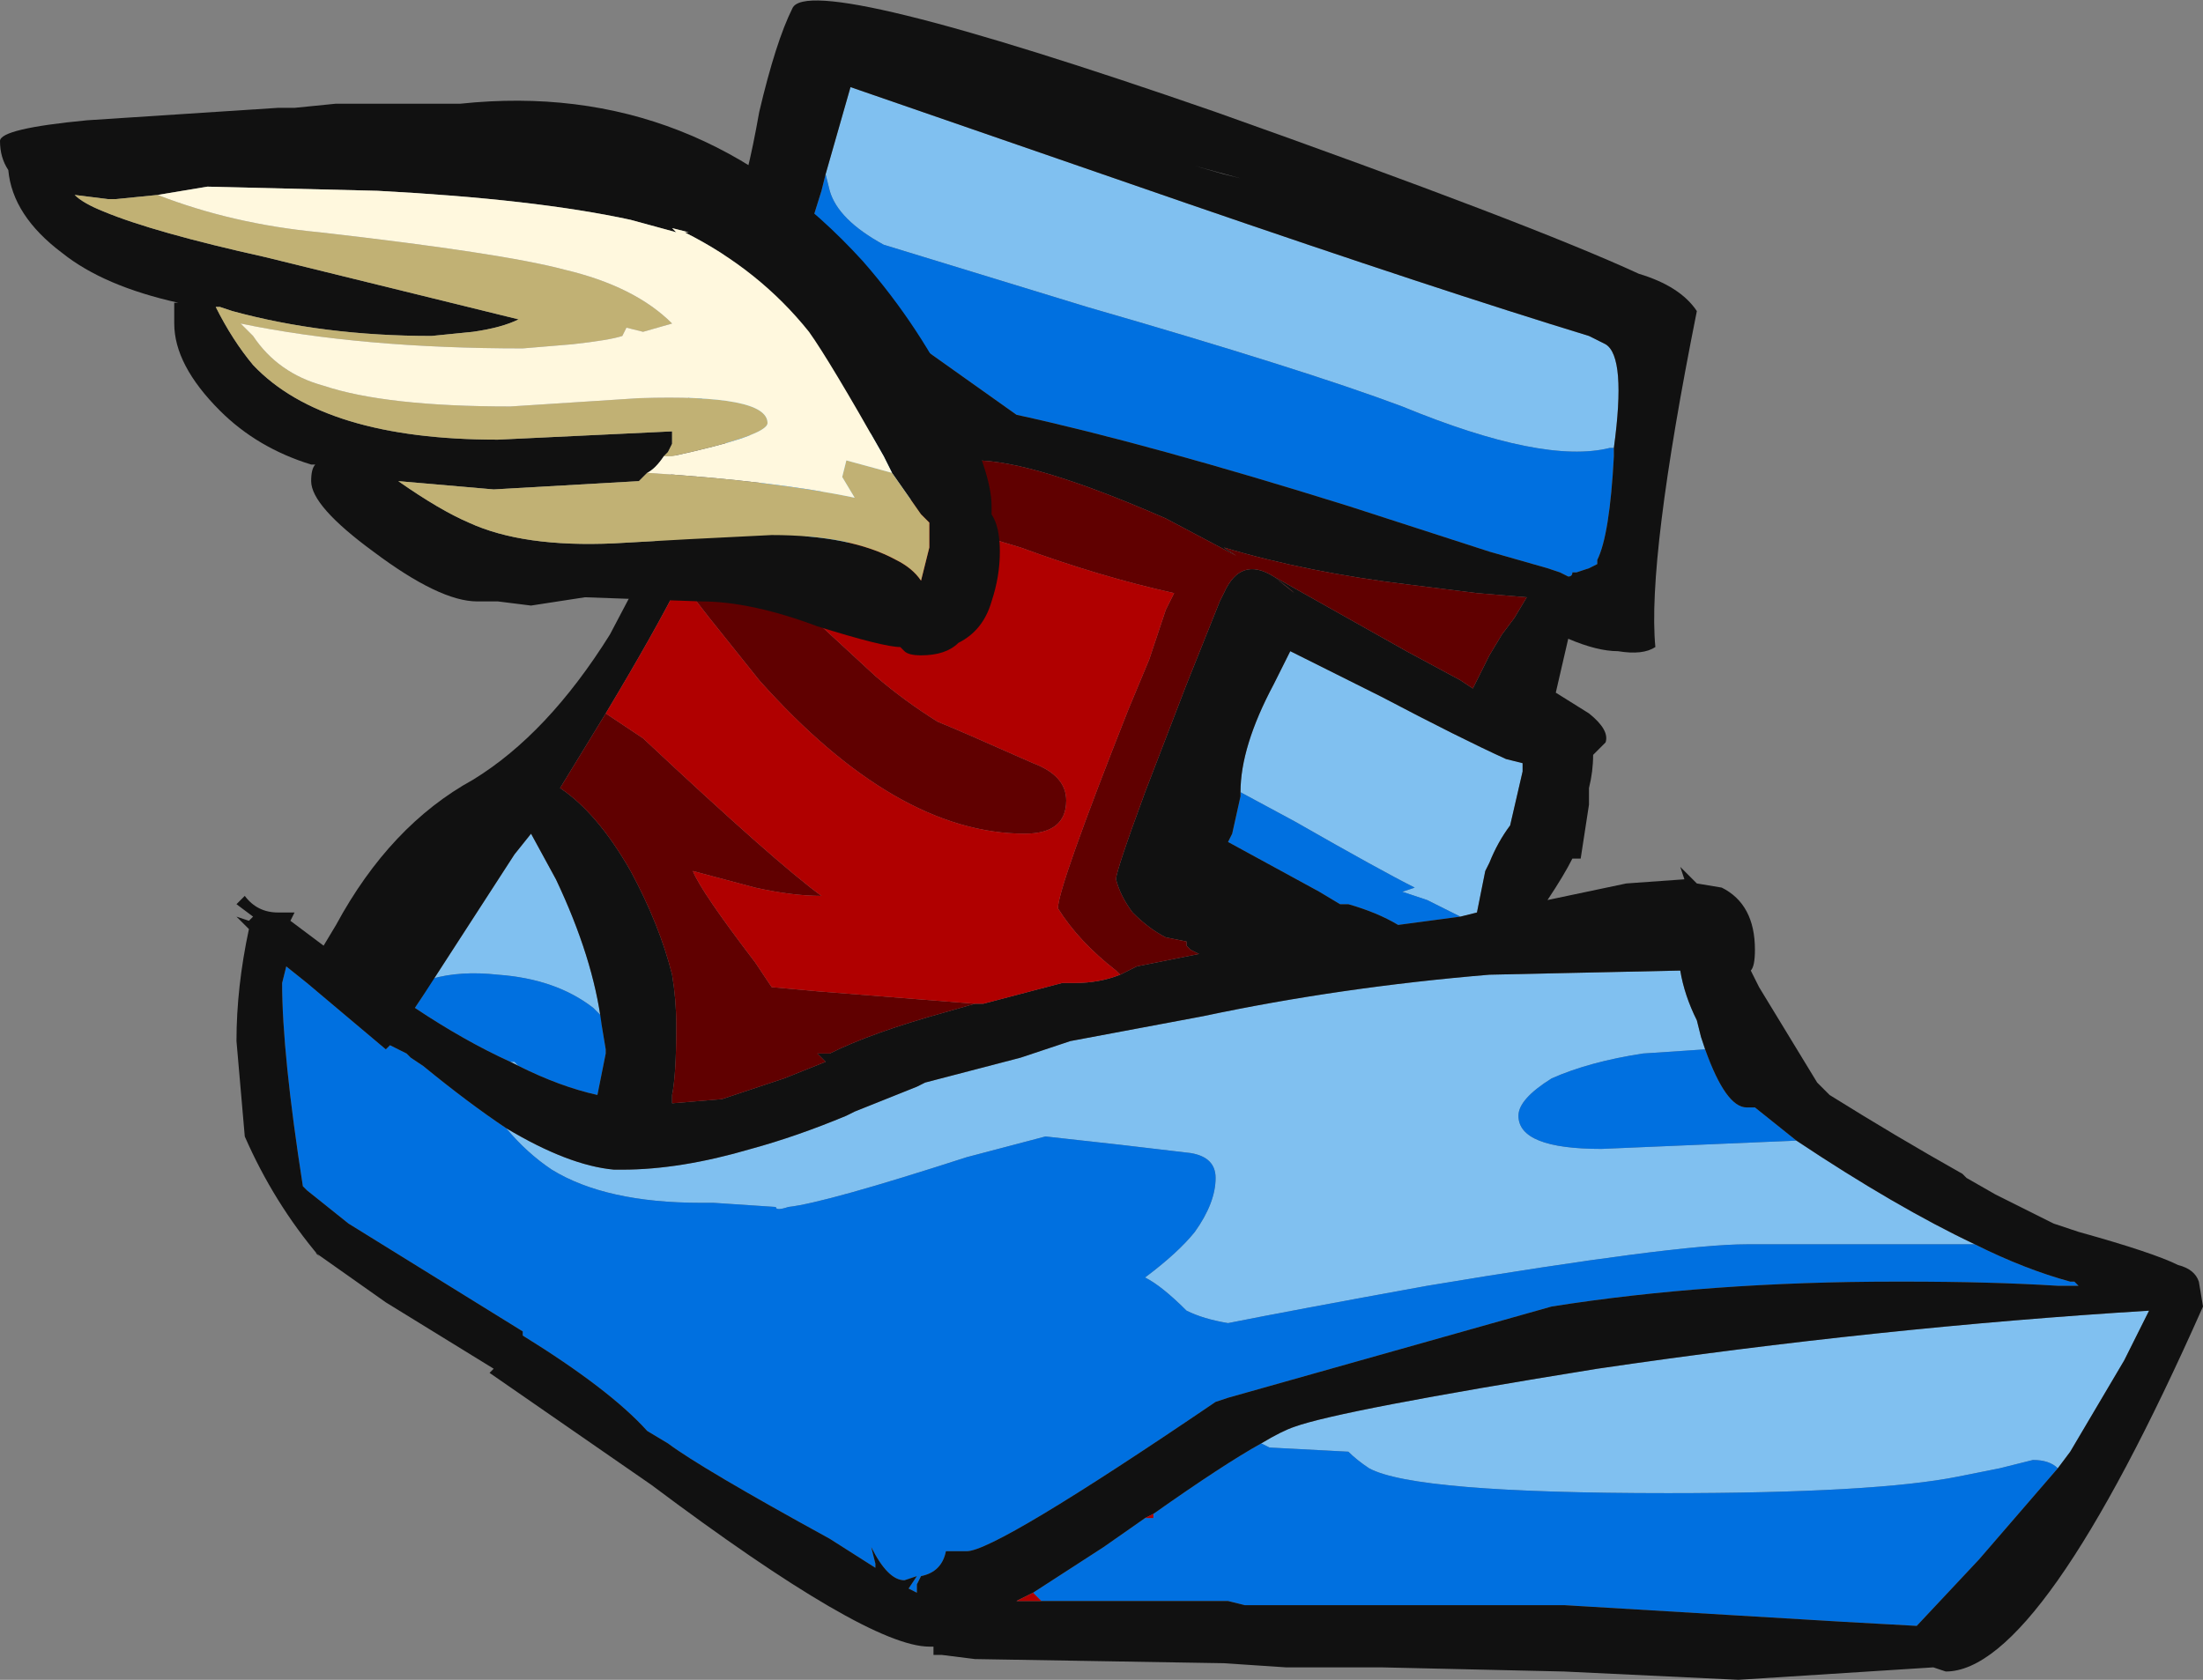 <?xml version="1.0" encoding="UTF-8" standalone="no"?>
<svg xmlns:ffdec="https://www.free-decompiler.com/flash" xmlns:xlink="http://www.w3.org/1999/xlink" ffdec:objectType="frame" height="141.75px" width="185.85px" xmlns="http://www.w3.org/2000/svg">
  <rect width="100%" height="100%" fill="#808080" stroke="none"/>
  <g transform="matrix(1.0, 0.0, 0.0, 1.0, 89.25, 106.05)">
    <use ffdec:characterId="1886" height="20.25" transform="matrix(7.0, 0.0, 0.0, 7.0, -89.25, -106.05)" width="26.55" xlink:href="#shape0"/>
  </g>
  <defs>
    <g id="shape0" transform="matrix(1.0, 0.0, 0.0, 1.0, 12.75, 15.15)">
      <path d="M-2.8 -13.05 L-2.5 -14.1 1.55 -12.7 Q4.6 -11.65 6.4 -11.1 L6.6 -11.0 Q6.85 -10.85 6.7 -9.75 L6.65 -9.75 Q5.85 -9.55 4.15 -10.25 2.95 -10.7 0.35 -11.45 L-2.1 -12.2 Q-2.65 -12.5 -2.75 -12.85 L-2.8 -13.05 M-1.9 -9.05 L-2.3 -8.8 -4.75 -10.7 -1.05 -9.55 -1.9 -9.05 M2.2 -5.6 Q2.2 -6.15 2.6 -6.9 L2.8 -7.3 3.9 -6.75 Q4.85 -6.25 5.4 -6.0 L5.6 -5.95 5.6 -5.85 5.45 -5.2 Q5.3 -5.0 5.2 -4.75 L5.15 -4.65 5.05 -4.15 4.85 -4.1 4.45 -4.3 4.15 -4.4 4.3 -4.45 Q3.9 -4.65 2.85 -5.25 L2.2 -5.6 M11.05 -0.15 L8.3 -0.15 Q7.45 -0.15 4.45 0.35 2.8 0.65 2.05 0.8 1.75 0.75 1.55 0.65 1.25 0.35 1.05 0.25 1.45 -0.05 1.65 -0.3 1.9 -0.65 1.9 -0.95 1.9 -1.2 1.6 -1.25 L0.75 -1.35 -0.15 -1.45 -1.1 -1.2 Q-2.8 -0.65 -3.25 -0.6 -3.4 -0.55 -3.4 -0.6 L-4.15 -0.65 -4.3 -0.65 Q-5.45 -0.65 -6.1 -1.05 -6.4 -1.25 -6.65 -1.55 -5.9 -1.1 -5.35 -1.05 L-5.25 -1.05 Q-4.55 -1.05 -3.7 -1.3 -3.15 -1.45 -2.55 -1.7 L-2.45 -1.75 -1.7 -2.05 -1.6 -2.1 -0.45 -2.4 0.15 -2.6 1.75 -2.9 Q3.4 -3.25 5.2 -3.4 L7.5 -3.45 Q7.55 -3.15 7.7 -2.85 L7.75 -2.65 7.8 -2.5 7.05 -2.45 Q6.4 -2.35 5.95 -2.15 5.55 -1.9 5.55 -1.7 5.55 -1.3 6.55 -1.3 L8.9 -1.4 Q10.1 -0.6 11.05 -0.15 M2.45 2.25 Q2.7 2.1 2.85 2.05 3.4 1.85 6.5 1.35 9.9 0.85 13.15 0.65 L12.85 1.25 12.2 2.35 12.05 2.55 Q11.95 2.45 11.75 2.45 L11.35 2.55 10.85 2.65 Q9.85 2.85 7.35 2.85 4.3 2.85 3.75 2.55 3.6 2.45 3.5 2.35 L2.55 2.3 2.45 2.25 M-7.65 -3.15 L-6.55 -4.85 -6.35 -5.1 -6.05 -4.55 Q-5.6 -3.6 -5.5 -2.8 L-5.5 -2.9 -5.6 -3.0 Q-6.05 -3.35 -6.75 -3.4 -7.2 -3.45 -7.55 -3.35 L-7.65 -3.15 M-6.5 -2.3 L-6.6 -2.35 -6.55 -2.35 -6.5 -2.3" fill="#80c0f0" fill-rule="evenodd" stroke="none"/>
      <path d="M6.7 -9.75 L6.7 -9.65 Q6.65 -8.7 6.5 -8.4 L6.5 -8.35 6.4 -8.3 6.25 -8.25 6.2 -8.25 Q6.2 -8.2 6.15 -8.2 L6.05 -8.25 5.9 -8.3 5.2 -8.5 3.5 -9.05 Q1.1 -9.8 -0.5 -10.15 L-2.4 -11.5 -3.1 -12.05 -2.85 -12.85 -2.8 -13.05 -2.75 -12.85 Q-2.65 -12.5 -2.1 -12.2 L0.35 -11.45 Q2.95 -10.7 4.15 -10.25 5.85 -9.55 6.65 -9.75 L6.7 -9.75 M-2.3 -8.8 L-2.8 -8.4 -4.75 -10.7 -2.3 -8.8 M4.85 -4.1 L4.1 -4.0 Q3.85 -4.15 3.5 -4.25 L3.4 -4.25 3.15 -4.4 2.05 -5.0 2.1 -5.1 2.2 -5.55 2.2 -5.6 2.85 -5.25 Q3.9 -4.65 4.3 -4.45 L4.15 -4.4 4.45 -4.3 4.85 -4.1 M-6.65 -1.55 Q-6.4 -1.25 -6.1 -1.05 -5.45 -0.65 -4.3 -0.65 L-4.15 -0.65 -3.4 -0.6 Q-3.4 -0.55 -3.25 -0.6 -2.8 -0.65 -1.1 -1.2 L-0.15 -1.45 0.75 -1.35 1.6 -1.25 Q1.9 -1.2 1.9 -0.95 1.9 -0.65 1.65 -0.3 1.45 -0.05 1.05 0.25 1.25 0.35 1.55 0.65 1.75 0.75 2.05 0.8 2.8 0.65 4.45 0.35 7.45 -0.15 8.3 -0.15 L11.05 -0.15 Q11.65 0.15 12.2 0.3 L12.25 0.3 12.3 0.35 12.05 0.35 Q11.25 0.3 10.2 0.3 L10.1 0.3 Q7.85 0.3 5.95 0.6 L2.05 1.7 1.9 1.75 Q-0.75 3.55 -1.1 3.55 L-1.35 3.55 Q-1.4 3.8 -1.65 3.85 L-1.7 3.95 -1.7 4.05 -1.8 4.0 -1.7 3.85 -1.85 3.9 Q-2.05 3.9 -2.25 3.5 L-2.2 3.7 -2.2 3.75 -2.75 3.4 Q-4.3 2.55 -4.7 2.25 L-4.95 2.1 Q-5.4 1.6 -6.45 0.95 L-6.45 0.9 -8.55 -0.4 -9.05 -0.8 -9.1 -0.85 Q-9.35 -2.45 -9.35 -3.3 L-9.3 -3.5 -9.05 -3.3 -8.1 -2.5 -8.05 -2.55 -7.85 -2.45 -7.8 -2.4 -7.65 -2.3 Q-7.1 -1.85 -6.65 -1.55 M8.9 -1.4 L6.55 -1.3 Q5.55 -1.3 5.55 -1.7 5.55 -1.9 5.95 -2.15 6.4 -2.35 7.05 -2.45 L7.8 -2.5 Q8.05 -1.8 8.3 -1.8 L8.4 -1.8 8.9 -1.4 M2.45 2.25 L2.55 2.3 3.5 2.35 Q3.6 2.45 3.75 2.55 4.3 2.85 7.35 2.85 9.85 2.85 10.85 2.65 L11.35 2.55 11.75 2.45 Q11.95 2.45 12.05 2.55 L11.1 3.65 10.35 4.45 9.45 4.4 6.1 4.2 2.25 4.2 2.05 4.15 -0.2 4.15 -0.3 4.05 0.55 3.5 1.05 3.15 1.15 3.15 1.15 3.1 Q2.0 2.5 2.45 2.25 M-7.65 -3.15 L-7.55 -3.35 Q-7.2 -3.45 -6.75 -3.4 -6.05 -3.35 -5.6 -3.0 L-5.5 -2.9 -5.5 -2.8 -5.45 -2.5 -5.45 -2.45 -5.55 -1.95 Q-6.0 -2.05 -6.5 -2.3 L-6.55 -2.35 -6.6 -2.35 Q-7.15 -2.6 -7.75 -3.0 L-7.65 -3.15" fill="#0070e0" fill-rule="evenodd" stroke="none"/>
      <path d="M7.0 -11.85 Q7.5 -11.7 7.7 -11.4 7.1 -8.4 7.2 -7.35 7.05 -7.25 6.75 -7.3 6.5 -7.3 6.15 -7.45 L6.0 -6.8 6.4 -6.55 Q6.65 -6.35 6.6 -6.2 L6.45 -6.05 Q6.45 -5.85 6.4 -5.65 L6.4 -5.45 6.3 -4.8 6.2 -4.8 Q6.1 -4.6 5.9 -4.3 L6.85 -4.5 7.55 -4.55 7.5 -4.7 7.7 -4.5 8.0 -4.45 Q8.4 -4.25 8.4 -3.7 8.4 -3.5 8.35 -3.45 L8.45 -3.25 9.15 -2.1 9.3 -1.95 Q10.1 -1.45 10.9 -1.0 L10.95 -0.95 11.3 -0.75 12.0 -0.4 12.3 -0.3 Q13.2 -0.05 13.5 0.1 13.7 0.15 13.75 0.3 L13.8 0.6 Q11.85 5.0 10.7 5.0 L10.55 4.95 8.2 5.1 6.1 5.0 3.9 4.95 2.75 4.95 2.0 4.9 -1.0 4.85 -1.4 4.8 -1.5 4.8 -1.5 4.7 -1.55 4.7 Q-2.3 4.7 -4.9 2.75 L-6.85 1.4 -6.8 1.35 -8.1 0.55 -8.95 -0.05 -8.9 0.0 Q-9.45 -0.65 -9.8 -1.45 L-9.9 -2.6 Q-9.9 -3.25 -9.75 -3.95 L-9.9 -4.1 -9.75 -4.05 -9.7 -4.1 -9.9 -4.25 -9.8 -4.35 Q-9.65 -4.15 -9.4 -4.15 L-9.2 -4.15 -9.25 -4.05 -8.85 -3.75 -8.7 -4.0 Q-8.05 -5.2 -7.05 -5.75 -6.15 -6.3 -5.4 -7.5 L-4.9 -8.45 -3.9 -12.6 Q-3.75 -12.95 -3.6 -13.8 -3.4 -14.65 -3.2 -15.05 -3.0 -15.5 1.9 -13.8 5.7 -12.45 7.0 -11.85 M6.7 -9.75 Q6.85 -10.85 6.6 -11.0 L6.4 -11.1 Q4.6 -11.65 1.55 -12.7 L-2.5 -14.1 -2.8 -13.05 -2.85 -12.85 -3.1 -12.05 -2.4 -11.5 -0.5 -10.15 Q1.1 -9.8 3.5 -9.05 L5.2 -8.5 5.9 -8.3 6.05 -8.25 6.15 -8.2 Q6.2 -8.2 6.2 -8.25 L6.25 -8.25 6.4 -8.3 6.5 -8.35 6.5 -8.4 Q6.65 -8.7 6.7 -9.65 L6.7 -9.75 M2.0 -13.05 L2.2 -13.0 1.65 -13.15 2.0 -13.05 M-2.8 -8.4 L-3.25 -8.0 -4.55 -8.15 Q-4.85 -7.55 -5.45 -6.55 L-6.0 -5.65 Q-5.55 -5.35 -5.15 -4.65 -4.8 -4.0 -4.65 -3.4 -4.6 -3.1 -4.6 -2.8 L-4.6 -2.75 Q-4.6 -2.2 -4.65 -1.95 L-4.65 -1.85 -4.05 -1.9 -3.3 -2.15 -2.8 -2.35 -2.9 -2.45 -2.75 -2.45 Q-2.25 -2.7 -1.35 -2.95 L-1.0 -3.05 -0.9 -3.05 0.05 -3.3 0.2 -3.3 Q0.5 -3.3 0.75 -3.4 L0.95 -3.5 1.7 -3.65 1.6 -3.7 1.55 -3.75 1.55 -3.8 1.3 -3.85 Q1.1 -3.95 0.9 -4.15 0.75 -4.35 0.7 -4.55 0.7 -4.65 1.05 -5.6 L1.55 -6.9 1.95 -7.9 2.0 -8.0 Q2.2 -8.45 2.6 -8.2 L2.85 -8.0 Q2.8 -8.05 2.6 -8.2 L4.2 -7.3 4.85 -6.95 5.0 -6.85 5.2 -7.25 5.35 -7.5 5.5 -7.7 5.65 -7.95 5.05 -8.0 4.25 -8.1 Q3.0 -8.25 2.0 -8.55 L2.15 -8.45 1.3 -8.9 Q-0.3 -9.6 -1.0 -9.6 L-1.05 -9.55 -4.75 -10.7 -2.8 -8.4 M4.85 -4.1 L5.05 -4.15 5.15 -4.65 5.2 -4.75 Q5.3 -5.0 5.45 -5.2 L5.6 -5.85 5.6 -5.95 5.4 -6.0 Q4.85 -6.25 3.9 -6.75 L2.8 -7.3 2.6 -6.9 Q2.2 -6.15 2.2 -5.6 L2.2 -5.55 2.1 -5.1 2.05 -5.0 3.15 -4.4 3.4 -4.25 3.5 -4.25 Q3.85 -4.15 4.1 -4.0 L4.85 -4.1 M11.05 -0.15 Q10.1 -0.6 8.9 -1.4 L8.4 -1.8 8.3 -1.8 Q8.05 -1.8 7.8 -2.5 L7.75 -2.65 7.7 -2.85 Q7.55 -3.15 7.5 -3.45 L5.2 -3.4 Q3.4 -3.25 1.75 -2.9 L0.15 -2.6 -0.45 -2.4 -1.6 -2.1 -1.7 -2.05 -2.45 -1.75 -2.55 -1.7 Q-3.15 -1.45 -3.7 -1.3 -4.55 -1.05 -5.25 -1.05 L-5.35 -1.05 Q-5.9 -1.1 -6.65 -1.55 -7.1 -1.85 -7.65 -2.3 L-7.8 -2.4 -7.85 -2.45 -8.05 -2.55 -8.1 -2.5 -9.05 -3.3 -9.3 -3.5 -9.35 -3.3 Q-9.35 -2.45 -9.1 -0.85 L-9.05 -0.8 -8.55 -0.4 -6.45 0.9 -6.45 0.95 Q-5.4 1.6 -4.95 2.1 L-4.7 2.25 Q-4.3 2.55 -2.75 3.4 L-2.2 3.75 -2.2 3.7 -2.25 3.5 Q-2.05 3.9 -1.85 3.9 L-1.7 3.85 -1.8 4.0 -1.7 4.05 -1.7 3.95 -1.65 3.85 Q-1.4 3.8 -1.35 3.55 L-1.1 3.55 Q-0.75 3.55 1.9 1.75 L2.05 1.7 5.95 0.6 Q7.85 0.3 10.1 0.3 L10.2 0.3 Q11.25 0.3 12.05 0.35 L12.3 0.35 12.25 0.3 12.2 0.3 Q11.65 0.15 11.05 -0.15 M12.05 2.55 L12.2 2.35 12.85 1.25 13.15 0.65 Q9.9 0.85 6.5 1.35 3.4 1.85 2.85 2.05 2.7 2.1 2.45 2.25 2.0 2.5 1.15 3.1 L1.05 3.15 0.55 3.5 -0.3 4.05 -0.5 4.15 -0.2 4.15 2.05 4.15 2.25 4.2 6.1 4.2 9.45 4.4 10.35 4.45 11.1 3.65 12.05 2.55 M-5.5 -2.8 Q-5.6 -3.6 -6.05 -4.55 L-6.35 -5.1 -6.55 -4.85 -7.65 -3.15 -7.75 -3.0 Q-7.15 -2.6 -6.6 -2.35 L-6.5 -2.3 Q-6.0 -2.05 -5.55 -1.95 L-5.45 -2.45 -5.45 -2.5 -5.5 -2.8" fill="#111111" fill-rule="evenodd" stroke="none"/>
      <path d="M0.75 -3.4 L0.7 -3.45 Q0.25 -3.8 0.0 -4.2 0.0 -4.45 0.85 -6.6 L1.1 -7.2 1.3 -7.8 1.4 -8.0 Q0.5 -8.2 -0.45 -8.55 -1.3 -8.8 -1.9 -9.05 L-1.05 -9.55 -1.0 -9.6 Q-0.3 -9.6 1.3 -8.9 L2.15 -8.45 2.0 -8.55 Q3.0 -8.25 4.25 -8.1 L5.05 -8.0 5.65 -7.95 5.5 -7.7 5.35 -7.5 5.2 -7.25 5.0 -6.85 4.85 -6.95 4.2 -7.3 2.6 -8.2 Q2.8 -8.05 2.85 -8.0 L2.6 -8.2 Q2.2 -8.45 2.0 -8.0 L1.95 -7.9 1.55 -6.9 1.05 -5.6 Q0.7 -4.65 0.7 -4.55 0.75 -4.35 0.9 -4.15 1.1 -3.95 1.3 -3.85 L1.55 -3.8 1.55 -3.75 1.6 -3.7 1.7 -3.65 0.95 -3.5 0.75 -3.4 M-3.25 -8.0 L-2.85 -7.6 -2.2 -7.0 Q-1.85 -6.7 -1.45 -6.45 -1.2 -6.35 -0.3 -5.95 0.1 -5.8 0.1 -5.5 0.1 -5.1 -0.4 -5.1 -1.95 -5.1 -3.6 -6.95 L-4.2 -7.7 -4.55 -8.15 -3.25 -8.0 M-5.45 -6.55 L-5.0 -6.25 Q-3.4 -4.75 -2.85 -4.35 -3.2 -4.35 -3.65 -4.45 L-4.4 -4.65 Q-4.3 -4.4 -3.65 -3.55 L-3.45 -3.25 -2.9 -3.2 -1.0 -3.05 -1.35 -2.95 Q-2.25 -2.7 -2.75 -2.45 L-2.9 -2.45 -2.8 -2.35 -3.3 -2.15 -4.05 -1.9 -4.65 -1.85 -4.65 -1.95 Q-4.6 -2.2 -4.6 -2.75 L-4.6 -2.8 Q-4.6 -3.1 -4.65 -3.4 -4.8 -4.0 -5.15 -4.65 -5.55 -5.35 -6.0 -5.65 L-5.45 -6.55" fill="#600000" fill-rule="evenodd" stroke="none"/>
      <path d="M-1.9 -9.05 Q-1.3 -8.8 -0.45 -8.55 0.5 -8.2 1.4 -8.0 L1.3 -7.8 1.1 -7.2 0.85 -6.6 Q0.0 -4.45 0.0 -4.2 0.25 -3.8 0.7 -3.45 L0.75 -3.4 Q0.5 -3.3 0.2 -3.3 L0.05 -3.3 -0.9 -3.05 -1.0 -3.05 -2.9 -3.2 -3.45 -3.25 -3.65 -3.55 Q-4.3 -4.4 -4.4 -4.65 L-3.65 -4.45 Q-3.2 -4.35 -2.85 -4.35 -3.4 -4.75 -5.0 -6.25 L-5.45 -6.55 Q-4.85 -7.55 -4.55 -8.15 L-4.2 -7.7 -3.6 -6.95 Q-1.95 -5.1 -0.4 -5.1 0.1 -5.1 0.1 -5.5 0.1 -5.8 -0.3 -5.95 -1.2 -6.35 -1.45 -6.45 -1.85 -6.7 -2.2 -7.0 L-2.85 -7.6 -3.25 -8.0 -2.8 -8.4 -2.3 -8.8 -1.9 -9.05 M-0.2 4.15 L-0.5 4.15 -0.3 4.05 -0.2 4.15 M1.05 3.15 L1.15 3.1 1.15 3.15 1.05 3.15" fill="#b00000" fill-rule="evenodd" stroke="none"/>
      <path d="M-12.65 -13.1 Q-12.75 -13.25 -12.75 -13.45 -12.75 -13.6 -11.7 -13.7 L-9.4 -13.85 -9.2 -13.85 -8.7 -13.9 -7.2 -13.9 Q-4.35 -14.2 -2.35 -12.0 -1.65 -11.2 -1.2 -10.25 -0.8 -9.45 -0.8 -9.05 L-0.8 -8.95 Q-0.7 -8.8 -0.7 -8.5 -0.7 -8.2 -0.8 -7.9 -0.9 -7.55 -1.2 -7.4 -1.35 -7.25 -1.65 -7.25 -1.8 -7.25 -1.85 -7.3 L-1.9 -7.35 Q-2.1 -7.35 -2.9 -7.6 -3.7 -7.9 -4.3 -7.9 L-5.7 -7.95 -6.35 -7.85 -6.75 -7.9 -7.0 -7.9 Q-7.45 -7.9 -8.25 -8.5 -9.0 -9.05 -9.0 -9.35 -9.0 -9.5 -8.95 -9.55 L-9.0 -9.55 Q-9.65 -9.75 -10.1 -10.2 -10.65 -10.75 -10.65 -11.25 L-10.65 -11.5 -10.6 -11.5 Q-11.5 -11.7 -12.0 -12.1 -12.6 -12.55 -12.65 -13.1 M-4.75 -9.65 Q-4.85 -9.5 -4.95 -9.45 L-5.05 -9.35 -6.8 -9.25 -7.95 -9.35 Q-7.45 -9.0 -7.1 -8.85 -6.45 -8.55 -5.35 -8.6 L-4.45 -8.65 -3.45 -8.7 Q-2.5 -8.7 -1.95 -8.4 -1.75 -8.3 -1.65 -8.15 L-1.55 -8.55 -1.55 -8.85 -1.65 -8.95 -2.0 -9.45 -2.1 -9.65 Q-2.75 -10.8 -3.0 -11.15 -3.6 -11.9 -4.5 -12.35 L-4.45 -12.35 -4.65 -12.4 -4.6 -12.35 -5.15 -12.5 Q-6.3 -12.75 -8.2 -12.85 L-10.25 -12.9 Q-10.55 -12.85 -10.85 -12.8 L-11.35 -12.75 -11.45 -12.75 -11.85 -12.8 Q-11.75 -12.7 -11.5 -12.6 -10.9 -12.35 -9.55 -12.05 L-6.5 -11.3 Q-6.7 -11.2 -7.05 -11.15 L-7.55 -11.1 Q-8.85 -11.1 -9.95 -11.4 L-10.1 -11.45 -10.15 -11.45 Q-9.95 -11.05 -9.7 -10.75 -8.85 -9.85 -6.75 -9.85 L-4.65 -9.95 -4.65 -9.8 -4.7 -9.7 -4.75 -9.65" fill="#111111" fill-rule="evenodd" stroke="none"/>
      <path d="M-10.85 -12.8 Q-9.95 -12.45 -8.9 -12.35 -6.7 -12.1 -5.95 -11.9 -5.1 -11.7 -4.65 -11.25 L-5.0 -11.15 -5.2 -11.2 -5.25 -11.1 Q-5.4 -11.05 -5.85 -11.0 L-6.45 -10.95 Q-8.4 -10.95 -9.85 -11.25 L-9.7 -11.1 Q-9.4 -10.65 -8.85 -10.5 -8.1 -10.25 -6.6 -10.25 L-5.05 -10.35 Q-3.5 -10.4 -3.5 -10.05 -3.5 -9.9 -4.65 -9.65 L-4.75 -9.65 -4.7 -9.7 -4.65 -9.8 -4.65 -9.95 -6.75 -9.85 Q-8.85 -9.85 -9.7 -10.75 -9.95 -11.05 -10.15 -11.45 L-10.1 -11.45 -9.95 -11.4 Q-8.85 -11.1 -7.55 -11.1 L-7.05 -11.15 Q-6.7 -11.2 -6.5 -11.3 L-9.55 -12.05 Q-10.9 -12.35 -11.5 -12.6 -11.75 -12.7 -11.85 -12.8 L-11.45 -12.75 -11.35 -12.75 -10.85 -12.8 M-4.95 -9.45 Q-3.4 -9.35 -2.45 -9.15 L-2.6 -9.4 -2.55 -9.6 -2.0 -9.45 -1.65 -8.95 -1.55 -8.85 -1.55 -8.55 -1.65 -8.15 Q-1.75 -8.3 -1.95 -8.4 -2.5 -8.7 -3.45 -8.7 L-4.45 -8.65 -5.35 -8.6 Q-6.45 -8.55 -7.1 -8.85 -7.45 -9.0 -7.95 -9.35 L-6.8 -9.25 -5.05 -9.35 -4.95 -9.45" fill="#c1b174" fill-rule="evenodd" stroke="none"/>
      <path d="M-4.75 -9.65 L-4.65 -9.65 Q-3.5 -9.9 -3.5 -10.05 -3.5 -10.4 -5.05 -10.35 L-6.6 -10.25 Q-8.1 -10.25 -8.85 -10.5 -9.4 -10.65 -9.7 -11.1 L-9.85 -11.25 Q-8.4 -10.95 -6.45 -10.95 L-5.85 -11.0 Q-5.4 -11.05 -5.25 -11.1 L-5.2 -11.2 -5.0 -11.15 -4.65 -11.25 Q-5.1 -11.7 -5.95 -11.9 -6.7 -12.1 -8.9 -12.35 -9.95 -12.45 -10.85 -12.8 -10.55 -12.85 -10.25 -12.9 L-8.2 -12.85 Q-6.3 -12.75 -5.15 -12.5 L-4.6 -12.35 -4.65 -12.4 -4.45 -12.35 -4.5 -12.35 Q-3.6 -11.9 -3.0 -11.15 -2.75 -10.8 -2.1 -9.65 L-2.0 -9.45 -2.55 -9.6 -2.6 -9.4 -2.45 -9.15 Q-3.4 -9.35 -4.95 -9.45 -4.85 -9.5 -4.75 -9.65" fill="#fff8de" fill-rule="evenodd" stroke="none"/>
    </g>
  </defs>
</svg>
